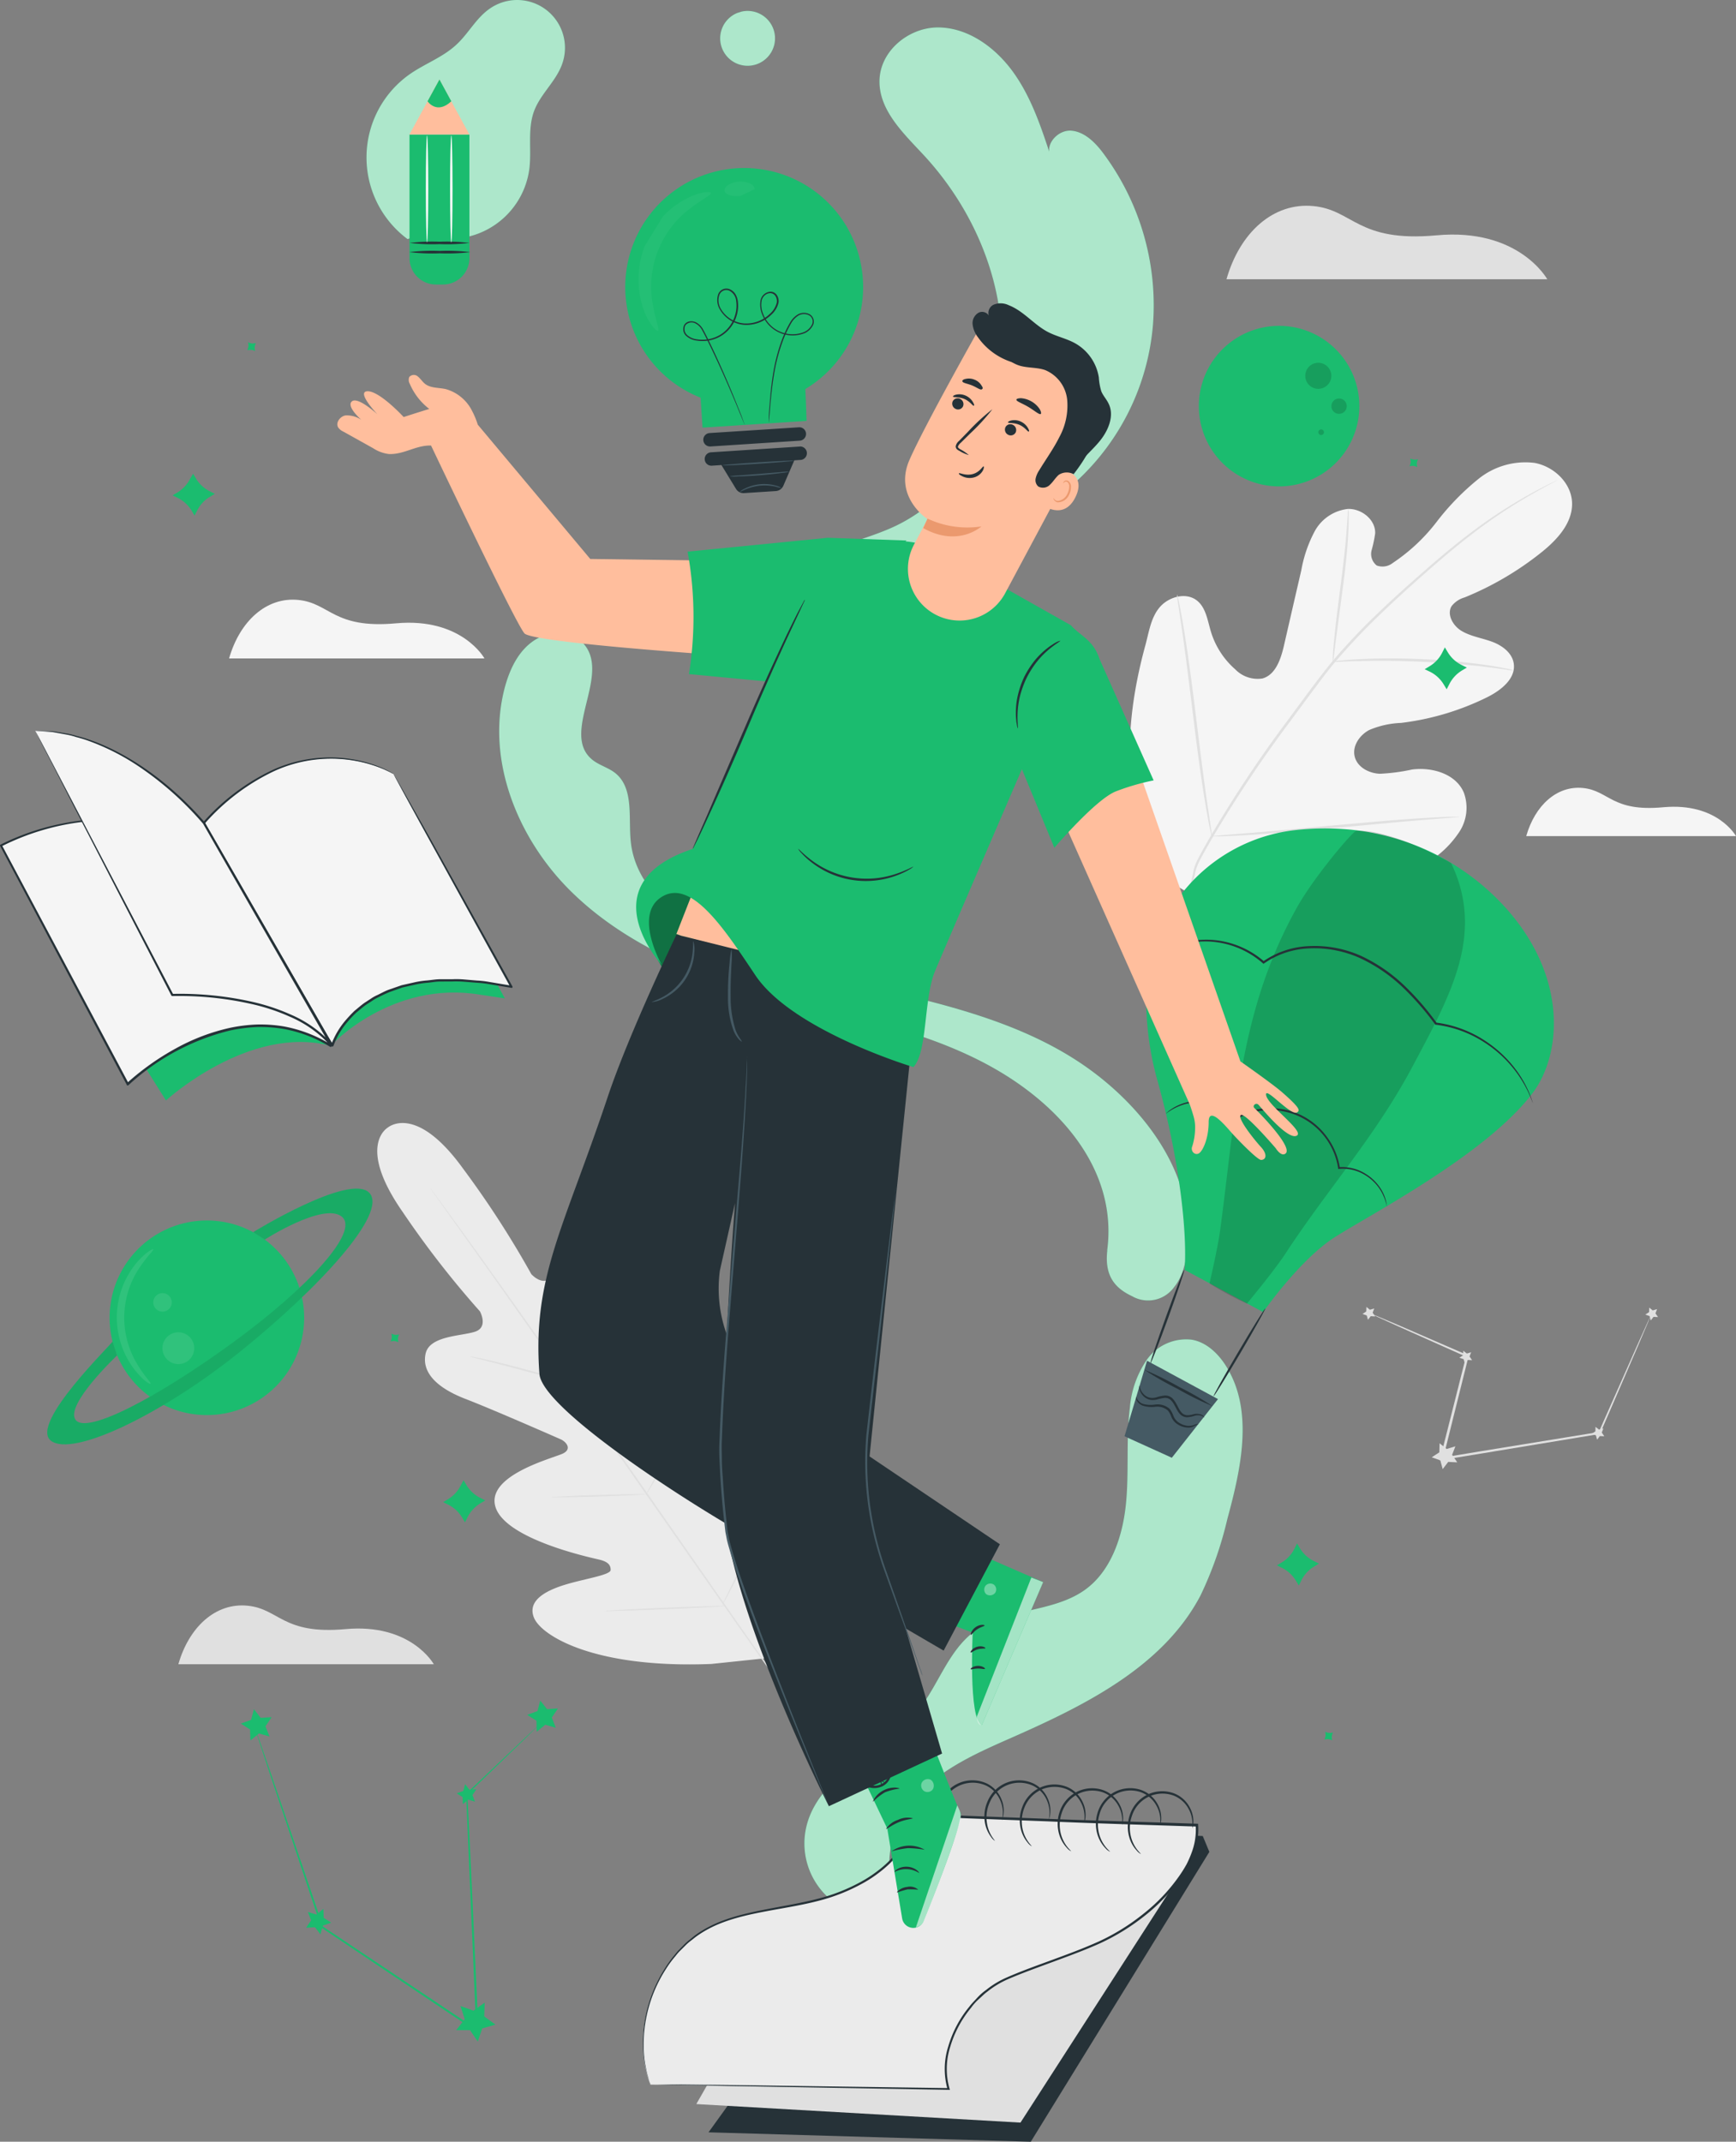 <svg xmlns="http://www.w3.org/2000/svg" width="265.034" height="326.906" viewBox="0 0 265.034 326.906"><rect x="0" y="0" width="265.034" height="326.906" fill="#808080" stroke="none"/><defs><style>.a{fill:#e0e0e0;}.b{fill:#ebebeb;}.c{fill:#f5f5f5;}.d{fill:#1bbc6f;}.e,.f{opacity:0.8;}.f,.n,.q,.s{fill:#fff;}.g{fill:#ffbe9d;}.h{fill:#263238;}.i{fill:#fafafa;}.j{fill:#455a64;}.k,.l{opacity:0.4;}.m,.n{opacity:0.6;}.o{fill:#eb996e;}.p,.q{opacity:0.2;}.r,.s,.t{opacity:0.3;}</style></defs><g transform="translate(-80.783 -34.854)"><path class="a" d="M332.18,88.235h48.972s-4.327-7.88-16.937-6.7c-12.036,1.095-12.662-3.881-18.769-4.469S334.221,81.092,332.18,88.235Z" transform="translate(-64.151 -10.758)"/><path class="b" d="M159.756,265.67s-4.908,2.652,2.234,12.9a144.128,144.128,0,0,0,11.79,15.165s1.356,2.421-.745,3.113-6.949.6-7.545,3.359c-.618,2.875,1.728,5.214,6.063,6.89s13.7,5.795,14.546,6.167,1.765,1.452.41,2.153-11.865,3.285-10.346,8.193,14.39,7.687,15.79,8.014,1.8.849,1.788,1.594-3.62,1.281-6.584,2.138-6.242,2.376-5.124,5.139,9.206,7.776,27.067,7.068l8.253-.864,3.516-7.56c6.532-16.632,4.469-25.92,2.234-27.886s-4.752.641-6.532,3.158-3.478,5.75-4.186,5.512-1.065-.782-.916-2.234,1.765-14.494-2.376-17.548-10.04,6.018-11.172,7.068-1.825-.186-1.9-1.095-.857-11.105-1.043-15.768-1.594-7.627-4.506-7.984-4.305,4.26-5.653,6.018-3.188-.32-3.188-.32A146.494,146.494,0,0,0,171.2,271.941c-7.307-10.115-11.545-6.2-11.545-6.2" transform="translate(-19.732 -58.728)"/><path class="a" d="M220.8,351.96c-5.355-7.448-14.643-20.855-22.68-32.318s-15.314-21.831-20.632-29.309c-2.659-3.724-4.8-6.748-6.3-8.841l-1.713-2.413-.439-.626c-.1-.141-.142-.223-.142-.223s.06.067.164.209l.462.611,1.75,2.383c1.49,2.063,3.724,5.072,6.368,8.8,5.355,7.448,12.662,17.8,20.691,29.264s17.3,24.884,22.62,32.355" transform="translate(-22.483 -62.105)"/><path class="a" d="M177.119,312.83a3.146,3.146,0,0,1,.6.082c.38.067.924.179,1.6.328,1.348.29,3.2.745,5.214,1.281l5.214,1.393,1.579.417a2.447,2.447,0,0,1,.574.171,2.725,2.725,0,0,1-.6-.074c-.38-.067-.924-.179-1.6-.335-1.341-.305-3.188-.745-5.214-1.318l-5.214-1.356-1.579-.41a2.249,2.249,0,0,1-.574-.179Z" transform="translate(-24.583 -70.934)"/><path class="a" d="M197.618,311.118c-.074,0,.693-3.873,1.706-8.61s1.9-8.573,1.966-8.558-.693,3.866-1.713,8.61S197.685,311.118,197.618,311.118Z" transform="translate(-29.813 -66.116)"/><path class="a" d="M213.119,336.538a2.506,2.506,0,0,1,.261-.551l.79-1.49c.663-1.236,1.579-2.979,2.51-4.886s1.735-3.724,2.294-4.983l.67-1.527a2.111,2.111,0,0,1,.276-.551,3.326,3.326,0,0,1-.179.588c-.134.372-.335.9-.6,1.557-.521,1.311-1.289,3.1-2.234,5.035s-1.884,3.635-2.585,4.856c-.358.6-.655,1.095-.864,1.423A3.275,3.275,0,0,1,213.119,336.538Z" transform="translate(-33.769 -73.414)"/><path class="a" d="M193.76,341.522a1.862,1.862,0,0,1,.559-.067l1.542-.089c1.3-.067,3.091-.134,5.072-.2s3.776-.1,5.08-.119h1.542a3.271,3.271,0,0,1,.566,0,2.139,2.139,0,0,1-.566.074l-1.534.089c-1.3.06-3.1.134-5.08.194s-3.776.1-5.08.119h-1.534a2.483,2.483,0,0,1-.566,0Z" transform="translate(-28.829 -78.131)"/><path class="a" d="M204.709,364.729a3.431,3.431,0,0,1,.745-.082l1.974-.119c1.661-.089,3.962-.2,6.5-.305s4.841-.179,6.5-.223l1.974-.045a4.612,4.612,0,0,1,.745,0,4.547,4.547,0,0,1-.745.082l-1.974.119c-1.661.089-3.962.2-6.5.305s-4.841.179-6.5.223l-1.974.045a4.605,4.605,0,0,1-.745,0Z" transform="translate(-31.623 -83.976)"/><path class="a" d="M228.811,357.65a4.54,4.54,0,0,1,.313-.708l.938-1.9c.79-1.6,1.862-3.813,2.979-6.294s2.085-4.745,2.771-6.4l.812-1.951a5.031,5.031,0,0,1,.32-.7,3.939,3.939,0,0,1-.231.745c-.164.477-.41,1.154-.745,1.981-.641,1.668-1.579,3.955-2.7,6.435s-2.234,4.692-3.061,6.271c-.417.789-.745,1.43-1.013,1.862a5.22,5.22,0,0,1-.38.655Z" transform="translate(-37.774 -77.791)"/><path class="c" d="M319.393,194.1c-8.863-9.943-8.014-24.3-4.655-36.578.559-2.056.849-4.29,2.234-5.869s4.007-2.279,5.653-.968c1.363,1.087,1.609,3.031,2.115,4.715a12.433,12.433,0,0,0,3.724,5.78,4.746,4.746,0,0,0,4.156,1.393c2.018-.566,2.808-2.979,3.285-5.042q1.318-5.757,2.652-11.515a19.98,19.98,0,0,1,2.063-5.959,6.6,6.6,0,0,1,5.035-3.359c2.056-.082,4.238,1.616,4.171,3.724a19.519,19.519,0,0,1-.544,2.577,2.236,2.236,0,0,0,.782,2.331,2.537,2.537,0,0,0,2.48-.41,27.928,27.928,0,0,0,6.666-6.249,38.639,38.639,0,0,1,6.391-6.562,11.4,11.4,0,0,1,8.536-2.443c2.987.536,5.69,3.1,5.75,6.16s-2.324,5.623-4.722,7.53a47.2,47.2,0,0,1-11.679,6.845,3.855,3.855,0,0,0-2,1.341c-.745,1.266.2,2.935,1.445,3.724,1.415.871,3.113,1.11,4.677,1.676s3.128,1.691,3.374,3.344c.343,2.3-1.937,4.089-4.007,5.124a40.541,40.541,0,0,1-13.213,3.948,13.76,13.76,0,0,0-4.826,1.073c-1.475.767-2.644,2.45-2.234,4.074s2.175,2.54,3.828,2.614a29.243,29.243,0,0,0,4.923-.648c3.076-.4,6.7.655,7.91,3.53a6.706,6.706,0,0,1-.67,5.959,15.374,15.374,0,0,1-4.32,4.342,40.67,40.67,0,0,1-19.693,7.865c-7.091.745-13.317-.1-19.268-4.029" transform="translate(-59.096 -24.16)"/><path class="a" d="M324.221,196.242c1.609-4.8-.074-2.391,3.24-8.193a189.22,189.22,0,0,1,12.014-18.114q1.713-2.324,3.389-4.581c1.117-1.49,2.234-2.979,3.4-4.387a95.711,95.711,0,0,1,7.2-7.6c2.406-2.309,4.774-4.409,7.009-6.361s4.35-3.724,6.346-5.251a75.574,75.574,0,0,1,9.958-6.532c1.229-.678,2.234-1.169,2.868-1.49l.745-.365.261-.112a1.5,1.5,0,0,1-.246.149l-.745.4c-.655.35-1.616.864-2.83,1.557A78.752,78.752,0,0,0,366.981,142c-1.981,1.542-4.082,3.322-6.3,5.273s-4.573,4.067-6.971,6.376a97.784,97.784,0,0,0-7.158,7.582c-1.162,1.385-2.234,2.868-3.374,4.372l-3.389,4.581a194.825,194.825,0,0,0-12.007,18.032c-3.322,5.787-1.654,3.344-3.292,8.111" transform="translate(-62.12 -25.111)"/><path class="a" d="M353.991,162.485a4.789,4.789,0,0,1,0-.924c0-.6.1-1.49.194-2.51.194-2.123.566-5.035.983-8.245s.745-6.122.9-8.238c.082-1.058.142-1.907.179-2.5a4.075,4.075,0,0,1,.1-.916,4.511,4.511,0,0,1,.052.924c0,.588,0,1.49-.052,2.51-.089,2.13-.372,5.057-.8,8.275s-.8,6.033-1.087,8.193c-.127.991-.231,1.825-.313,2.5a4.268,4.268,0,0,1-.156.938Z" transform="translate(-69.712 -26.614)"/><path class="a" d="M381.535,171.622a5.272,5.272,0,0,1-1.08-.119c-.693-.1-1.7-.253-2.942-.4-2.48-.313-5.959-.618-9.742-.8s-7.277-.179-9.787-.112c-1.251,0-2.234.074-2.979.1a6.555,6.555,0,0,1-1.095,0,5.9,5.9,0,0,1,1.087-.164c.7-.074,1.713-.164,2.979-.223,2.51-.142,5.959-.179,9.817,0a97.461,97.461,0,0,1,9.765.916c1.236.186,2.234.38,2.927.521a5.676,5.676,0,0,1,1.05.276Z" transform="translate(-69.696 -34.432)"/><path class="a" d="M327.346,193.611a1.139,1.139,0,0,1-.1-.365c-.06-.29-.134-.641-.231-1.065-.186-.924-.432-2.234-.708-3.933-.559-3.329-1.184-7.955-1.81-13.072s-1.207-9.742-1.691-13.079c-.238-1.624-.439-2.979-.588-3.948-.06-.432-.112-.79-.156-1.08a2.02,2.02,0,0,1,0-.38,1.427,1.427,0,0,1,.112.365l.223,1.065q.29,1.385.708,3.933c.559,3.329,1.184,7.955,1.81,13.072s1.207,9.742,1.691,13.079c.246,1.624.439,2.979.588,3.955.067.425.112.782.156,1.073A1.542,1.542,0,0,1,327.346,193.611Z" transform="translate(-61.566 -31.09)"/><path class="a" d="M366.963,202.226a1.242,1.242,0,0,1-.38.06l-1.1.1-4.052.328c-3.419.276-8.141.745-13.355,1.207s-9.951.886-13.407,1.095c-1.713.1-3.1.171-4.059.2h-1.1a1.3,1.3,0,0,1-.387,0,1.525,1.525,0,0,1,.38-.06l1.1-.1,4.052-.328c3.419-.276,8.141-.745,13.355-1.207s9.943-.886,13.407-1.087c1.721-.1,3.106-.179,4.067-.209h1.1a1.544,1.544,0,0,1,.38,0Z" transform="translate(-63.37 -42.707)"/><path class="a" d="M404.668,304a1.616,1.616,0,0,1-.119.35l-.41.991c-.38.894-.916,2.153-1.586,3.724l-5.743,13.28-.037.074h-.082L378.651,325.4l-6.048.991-.276.045.067-.268c1.49-5.8,2.823-11.172,3.977-15.678l.082.171-10.6-4.737-2.927-1.333-.745-.358a1.32,1.32,0,0,1-.253-.142l.268.1.782.32,2.979,1.259,10.651,4.618.119.052v.119c-1.132,4.543-2.465,9.891-3.91,15.7l-.209-.223,6.048-1,18.047-2.935-.127.1,5.862-13.221c.708-1.579,1.274-2.83,1.676-3.724l.447-.976a2.409,2.409,0,0,1,.1-.276Z" transform="translate(-71.743 -68.681)"/><path class="a" d="M377.862,331.089l-.5,1.3.79,1.147-1.385-.067-.842,1.1-.365-1.341-1.311-.462,1.162-.76.037-1.385,1.08.871Z" transform="translate(-74.887 -75.474)"/><path class="a" d="M361.856,302.918l-.246.648.387.566-.685-.037-.417.551-.186-.663-.648-.231.573-.38.022-.693.536.432Z" transform="translate(-71.266 -68.344)"/><path class="a" d="M408.824,327.481l-.246.648.387.566-.685-.03-.417.551-.186-.67-.648-.223.574-.38.015-.693.544.432Z" transform="translate(-83.251 -74.614)"/><path class="a" d="M381.715,311.888l-.246.641.395.574-.693-.037-.417.551-.179-.67-.655-.223.581-.38.015-.693.536.432Z" transform="translate(-76.334 -70.633)"/><path class="a" d="M419.824,303.051l-.246.648.395.566-.693-.03-.417.551-.179-.67-.655-.231.581-.372.015-.693.536.432Z" transform="translate(-86.058 -68.38)"/><path class="a" d="M117.34,372.833h39s-3.449-6.279-13.489-5.363c-9.586.871-10.07-3.091-14.949-3.575S118.971,367.143,117.34,372.833Z" transform="translate(-9.329 -83.954)"/><path class="c" d="M127.74,166.716h38.991s-3.449-6.271-13.489-5.363c-9.578.879-10.07-3.084-14.941-3.568S129.364,161.033,127.74,166.716Z" transform="translate(-11.982 -31.359)"/><path class="c" d="M393.619,203.672h32.027s-2.83-5.154-11.075-4.409c-7.88.745-8.282-2.532-12.282-2.935S394.952,199,393.619,203.672Z" transform="translate(-79.829 -41.196)"/><path class="d" d="M275.928,258.827c1.594-12-6.845-21.905-17.392-27.856s-22.784-7.962-34.433-11.254c-10.986-3.121-21.913-7.679-30.046-15.693s-13.019-20.058-10.1-31.1c.745-2.771,2.048-5.556,4.432-7.158s6.011-1.557,7.791.693c3.784,4.8-3.59,13.407,1.028,17.384,1.058.924,2.517,1.259,3.612,2.13,2.912,2.331,1.974,6.852,2.383,10.562.812,7.336,7.694,12.431,14.45,15.4,9.05,3.977,18.851,5.847,28.445,8.193s19.283,5.333,27.275,11.172,14.941,14.9,14.9,24.8c0,2.763-.365,6.16-2.1,8.3a4.9,4.9,0,0,1-6.443,1.423c-2.5-1.177-4.245-2.979-3.784-6.986" transform="translate(-26.111 -33.123)"/><g class="e" transform="translate(156.995 131.535)"><path class="f" d="M275.928,258.827c1.594-12-6.845-21.905-17.392-27.856s-22.784-7.962-34.433-11.254c-10.986-3.121-21.913-7.679-30.046-15.693s-13.019-20.058-10.1-31.1c.745-2.771,2.048-5.556,4.432-7.158s6.011-1.557,7.791.693c3.784,4.8-3.59,13.407,1.028,17.384,1.058.924,2.517,1.259,3.612,2.13,2.912,2.331,1.974,6.852,2.383,10.562.812,7.336,7.694,12.431,14.45,15.4,9.05,3.977,18.851,5.847,28.445,8.193s19.283,5.333,27.275,11.172,14.941,14.9,14.9,24.8c0,2.763-.365,6.16-2.1,8.3a4.9,4.9,0,0,1-6.443,1.423c-2.5-1.177-4.245-2.979-3.784-6.986" transform="translate(-183.106 -164.658)"/></g><path class="d" d="M239.219,131.735c-.38-4.469,2.935-8.32,6.7-10.39s8.089-2.92,11.969-4.759c9.645-4.573,15.775-15.336,16.23-26.367s-4.335-22.069-11.813-30.173c-3.046-3.292-6.785-6.748-6.83-11.239-.045-4.692,4.469-8.387,9.042-8.327s8.729,3.106,11.448,6.927,4.216,8.357,5.683,12.826c-1.043-1.877,1.095-4.193,3.165-3.992s3.724,1.922,4.968,3.635a38.8,38.8,0,0,1,7.448,25.957,36.57,36.57,0,0,1-11.545,23.79c-7.351,6.7-17.071,9.839-26.5,12.818l-19.671,6.2" transform="translate(-40.422 -1.435)"/><g class="e" transform="translate(198.767 39.044)"><path class="f" d="M239.219,131.735c-.38-4.469,2.935-8.32,6.7-10.39s8.089-2.92,11.969-4.759c9.645-4.573,15.775-15.336,16.23-26.367s-4.335-22.069-11.813-30.173c-3.046-3.292-6.785-6.748-6.83-11.239-.045-4.692,4.469-8.387,9.042-8.327s8.729,3.106,11.448,6.927,4.216,8.357,5.683,12.826c-1.043-1.877,1.095-4.193,3.165-3.992s3.724,1.922,4.968,3.635a38.8,38.8,0,0,1,7.448,25.957,36.57,36.57,0,0,1-11.545,23.79c-7.351,6.7-17.071,9.839-26.5,12.818l-19.671,6.2" transform="translate(-239.189 -40.479)"/></g><path class="d" d="M230.992,37.412a4.185,4.185,0,1,0,.685-.216" transform="translate(-37.669 -0.572)"/><g class="e" transform="translate(190.733 36.523)"><path class="f" d="M230.992,37.412a4.185,4.185,0,1,0,.685-.216" transform="translate(-228.402 -37.095)"/></g><path class="d" d="M259.657,393.862c-2.413-5-.305-11.232,3.538-15.239s9.087-6.294,14.152-8.528c11.217-4.946,23.089-10.83,28.787-21.674a56.514,56.514,0,0,0,4.1-11.671c2.093-7.716,4.059-16.483-.149-23.283-1.214-1.959-3.031-3.724-5.3-4.1a7.352,7.352,0,0,0-6.823,3.039,15.062,15.062,0,0,0-2.6,7.322c-.626,4.938-.1,9.966-.626,14.9s-2.316,10.2-6.368,13.012c-4.968,3.463-12.051,2.689-16.87,6.346-3.9,2.979-5.378,8.074-8.416,11.917-2.562,3.21-6.145,5.4-9.422,7.873s-6.45,5.482-7.567,9.437a11.172,11.172,0,0,0,15.559,13.131" transform="translate(-42.076 -70.029)"/><g class="e" transform="translate(203.594 239.254)"><path class="f" d="M259.657,393.862c-2.413-5-.305-11.232,3.538-15.239s9.087-6.294,14.152-8.528c11.217-4.946,23.089-10.83,28.787-21.674a56.514,56.514,0,0,0,4.1-11.671c2.093-7.716,4.059-16.483-.149-23.283-1.214-1.959-3.031-3.724-5.3-4.1a7.352,7.352,0,0,0-6.823,3.039,15.062,15.062,0,0,0-2.6,7.322c-.626,4.938-.1,9.966-.626,14.9s-2.316,10.2-6.368,13.012c-4.968,3.463-12.051,2.689-16.87,6.346-3.9,2.979-5.378,8.074-8.416,11.917-2.562,3.21-6.145,5.4-9.422,7.873s-6.45,5.482-7.567,9.437a11.172,11.172,0,0,0,15.559,13.131" transform="translate(-245.67 -309.283)"/></g><path class="d" d="M162.18,71.355a15.529,15.529,0,0,1,.447-25.257c2.294-1.572,5.005-2.54,7.046-4.469,1.81-1.683,2.979-4.015,5.013-5.43a7.3,7.3,0,0,1,11.083,8.446c-.931,2.614-3.277,4.529-4.26,7.12-1.058,2.8-.372,5.959-.745,8.893a12.282,12.282,0,0,1-16.446,9.891" transform="translate(-19.17)"/><g class="e" transform="translate(136.738 34.854)"><path class="f" d="M162.18,71.355a15.529,15.529,0,0,1,.447-25.257c2.294-1.572,5.005-2.54,7.046-4.469,1.81-1.683,2.979-4.015,5.013-5.43a7.3,7.3,0,0,1,11.083,8.446c-.931,2.614-3.277,4.529-4.26,7.12-1.058,2.8-.372,5.959-.745,8.893a12.282,12.282,0,0,1-16.446,9.891" transform="translate(-155.908 -34.854)"/></g><path class="d" d="M164.709,62.42h9.154V81.286a4.03,4.03,0,0,1-4.029,4.029h-1.087a4.03,4.03,0,0,1-4.029-4.029V62.42Z" transform="translate(-21.416 -7.034)"/><path class="g" d="M164.709,59.544l4.573-8.394,4.581,8.394Z" transform="translate(-21.416 -4.158)"/><path class="d" d="M168.42,54.472s1.393,2.093,3.627,0l-1.81-3.322Z" transform="translate(-22.363 -4.158)"/><path class="h" d="M173.983,86.448a29.058,29.058,0,0,1-4.655.186,28.924,28.924,0,0,1-4.648-.186,28.943,28.943,0,0,1,4.648-.186,29.059,29.059,0,0,1,4.655.186Z" transform="translate(-21.409 -13.112)"/><path class="h" d="M173.877,84.562a27.863,27.863,0,0,1-4.558.186,27.86,27.86,0,0,1-4.558-.186,29.505,29.505,0,0,1,4.558-.179,29.505,29.505,0,0,1,4.558.179Z" transform="translate(-21.429 -12.633)"/><path class="i" d="M168.254,62.6c.1,0,.186,3.65.186,8.156s-.089,8.193-.186,8.193-.186-3.657-.186-8.193S168.15,62.6,168.254,62.6Z" transform="translate(-22.273 -7.08)"/><path class="i" d="M173.225,62.6c.1,0,.186,3.65.186,8.156s-.082,8.193-.186,8.193-.186-3.657-.186-8.193S173.121,62.6,173.225,62.6Z" transform="translate(-23.542 -7.08)"/><path class="h" d="M259.884,408.72l41.583,1.78,1.005,2.421-27.26,44.242-49.2-1.438Z" transform="translate(-37.059 -95.403)"/><path class="a" d="M223.51,453.263,273,456.093l25.86-40.123L280.7,417.445l-45.948,16.177Z" transform="translate(-36.421 -97.253)"/><path class="b" d="M213.764,447.972l45.434.745c-1.884-5.817,2.562-14,8.677-16.758,4.052-1.825,11.671-4.193,15.6-6.212,7.448-3.836,14.226-11.09,13.638-17.324l-18.68-.618L254.6,406.88c-2,5.914-6.256,9.779-12.736,12.111-5.795,2.086-12.394,2.078-18.054,4.469-9.1,3.813-13.474,16.17-10.085,24.534" transform="translate(-33.633 -94.934)"/><path class="h" d="M213.764,447.9s-.045-.1-.112-.3l-.313-.871a10.473,10.473,0,0,1-.387-1.49,15.072,15.072,0,0,1-.313-2.071,21.257,21.257,0,0,1,.358-5.78,21.6,21.6,0,0,1,2.92-7.21,17.632,17.632,0,0,1,1.3-1.832c.246-.29.484-.611.745-.894l.842-.857a7.9,7.9,0,0,1,.909-.812c.32-.261.633-.536.976-.782a16.746,16.746,0,0,1,2.234-1.326c3.151-1.586,6.912-2.234,10.83-2.979,1.966-.358,3.992-.745,6.018-1.289a28.111,28.111,0,0,0,6-2.413,19.846,19.846,0,0,0,2.793-1.832,16.767,16.767,0,0,0,2.48-2.346,17.874,17.874,0,0,0,3.456-6.093l.045-.127h.127l19.849.745c6.89.268,14.018.454,21.317.7l1.326.045h.164v.164a10.147,10.147,0,0,1-.6,4.2,16.054,16.054,0,0,1-.834,1.937,18.751,18.751,0,0,1-1.087,1.788,27.658,27.658,0,0,1-5.631,5.959,33.43,33.43,0,0,1-6.8,4.193c-2.4,1.08-4.826,1.959-7.2,2.838s-4.73,1.713-6.957,2.681a13.914,13.914,0,0,0-3.061,1.862c-.484.343-.886.782-1.326,1.162a8.174,8.174,0,0,0-1.169,1.311,16.882,16.882,0,0,0-3.18,5.959,11.1,11.1,0,0,0-.112,6.361l.067.2h-.209l-33.063-.581L217,447.938l-2.4-.067H217l9.169.1,33.055.462-.142.194a11.318,11.318,0,0,1,.1-6.54A17.023,17.023,0,0,1,262.408,436c.35-.477.789-.886,1.184-1.333a8.351,8.351,0,0,1,1.356-1.2,13.761,13.761,0,0,1,3.128-1.9c2.234-.983,4.6-1.825,6.979-2.7s4.8-1.765,7.173-2.838a32.682,32.682,0,0,0,6.7-4.156A27.231,27.231,0,0,0,294.488,416a20.189,20.189,0,0,0,1.08-1.728,15.713,15.713,0,0,0,.812-1.884,9.836,9.836,0,0,0,.581-4.044l.179.164-1.333-.037c-7.3-.246-14.427-.439-21.309-.745l-19.857-.745.171-.119a18.386,18.386,0,0,1-3.53,6.2,16.972,16.972,0,0,1-2.532,2.383A19.345,19.345,0,0,1,245.9,417.3a27.97,27.97,0,0,1-6.063,2.428c-2.048.559-4.082.931-6.048,1.281-3.918.7-7.664,1.356-10.77,2.9a16.221,16.221,0,0,0-2.182,1.3c-.343.238-.648.514-.968.745a7.7,7.7,0,0,0-.9.8l-.864.857c-.268.283-.5.6-.745.886a16.469,16.469,0,0,0-1.3,1.8,21.3,21.3,0,0,0-2.927,7.135,20.913,20.913,0,0,0-.41,5.735,14.27,14.27,0,0,0,.283,2.063,10.549,10.549,0,0,0,.358,1.49c.127.387.216.678.283.886A1.181,1.181,0,0,0,213.764,447.9Z" transform="translate(-33.632 -94.862)"/><path class="h" d="M282.824,405.786a7.789,7.789,0,0,0,.1-.812,4.573,4.573,0,0,0-.358-2.145,4.4,4.4,0,0,0-2.145-2.309,4.916,4.916,0,0,0-6.6,2.532,5.5,5.5,0,0,0-.439,3.165,5.423,5.423,0,0,0,.745,2.041c.283.447.492.655.469.678a2.138,2.138,0,0,1-.581-.6,4.989,4.989,0,0,1-.916-2.078,5.594,5.594,0,0,1,.38-3.352,5.214,5.214,0,0,1,7.061-2.7,4.59,4.59,0,0,1,2.234,2.517,4.356,4.356,0,0,1,.253,2.234,3.172,3.172,0,0,1-.149.6C282.869,405.727,282.839,405.786,282.824,405.786Z" transform="translate(-49.05 -93.103)"/><path class="h" d="M292.393,405.788c-.037,0,.06-.29.1-.812a4.682,4.682,0,0,0-.358-2.145,4.427,4.427,0,0,0-2.153-2.309,4.922,4.922,0,0,0-6.6,2.532,5.494,5.494,0,0,0-.432,3.165,5.3,5.3,0,0,0,.745,2.041c.283.447.492.655.469.678a1.986,1.986,0,0,1-.588-.6,5.07,5.07,0,0,1-.916-2.078,5.659,5.659,0,0,1,.387-3.352,5.214,5.214,0,0,1,7.053-2.7,4.59,4.59,0,0,1,2.234,2.517,4.474,4.474,0,0,1,.261,2.234,2.679,2.679,0,0,1-.156.6.544.544,0,0,1-.052.216Z" transform="translate(-51.491 -93.104)"/><path class="h" d="M299.635,406.374a7.588,7.588,0,0,0,.06-.819,4.648,4.648,0,0,0-.477-2.123,4.408,4.408,0,0,0-2.279-2.175,4.96,4.96,0,0,0-3.828.074,5.018,5.018,0,0,0-2.614,2.815,5.537,5.537,0,0,0-.261,3.188,5.335,5.335,0,0,0,.894,2c.305.425.529.626.507.648a2,2,0,0,1-.618-.559,5.036,5.036,0,0,1-1.035-2.026,5.651,5.651,0,0,1,.194-3.367,5.214,5.214,0,0,1,6.9-3.091,4.59,4.59,0,0,1,2.376,2.383,4.363,4.363,0,0,1,.387,2.234,2.661,2.661,0,0,1-.119.611A.431.431,0,0,1,299.635,406.374Z" transform="translate(-53.34 -93.317)"/><path class="h" d="M307.433,406.9v-.819a4.559,4.559,0,0,0-.588-2.093,4.392,4.392,0,0,0-2.391-2.056,4.914,4.914,0,0,0-6.279,3.233,5.484,5.484,0,0,0-.089,3.2,5.41,5.41,0,0,0,1,1.951c.328.4.559.588.536.618a2.089,2.089,0,0,1-.648-.529,5.078,5.078,0,0,1-1.14-1.966,5.655,5.655,0,0,1,0-3.374,5.276,5.276,0,0,1,2.614-3.173,5.209,5.209,0,0,1,4.111-.276,4.614,4.614,0,0,1,2.5,2.234,4.387,4.387,0,0,1,.5,2.234,3.074,3.074,0,0,1-.082.611C307.47,406.829,307.447,406.9,307.433,406.9Z" transform="translate(-55.321 -93.512)"/><path class="h" d="M315.243,406.76v-.819a4.562,4.562,0,0,0-.648-2.078,4.416,4.416,0,0,0-2.443-1.989,4.908,4.908,0,0,0-6.189,3.411,5.443,5.443,0,0,0,1.05,5.117c.343.395.581.573.559.6a1.906,1.906,0,0,1-.663-.5,5.156,5.156,0,0,1-1.192-1.937,5.638,5.638,0,0,1-.082-3.374,5.3,5.3,0,0,1,2.525-3.247,5.211,5.211,0,0,1,4.1-.387,4.629,4.629,0,0,1,2.57,2.175,4.413,4.413,0,0,1,.559,2.234,2.879,2.879,0,0,1-.067.618C315.28,406.686,315.258,406.76,315.243,406.76Z" transform="translate(-57.322 -93.51)"/><path class="h" d="M321.814,407.569v-.819a4.559,4.559,0,0,0-.566-2.1,4.416,4.416,0,0,0-2.361-2.078,4.907,4.907,0,0,0-6.316,3.158,5.472,5.472,0,0,0,.842,5.154c.328.41.551.6.536.626a2.023,2.023,0,0,1-.641-.536,4.962,4.962,0,0,1-1.117-1.981,5.62,5.62,0,0,1,.052-3.374,5.27,5.27,0,0,1,2.652-3.143,5.214,5.214,0,0,1,4.111-.223,4.567,4.567,0,0,1,2.473,2.279,4.379,4.379,0,0,1,.477,2.234,3.024,3.024,0,0,1-.089.611C321.851,407.5,321.829,407.576,321.814,407.569Z" transform="translate(-58.991 -93.671)"/><path class="d" d="M344.233,204.644a40.629,40.629,0,0,0-6.16.283,25.614,25.614,0,0,0-22.345,25.54,45.676,45.676,0,0,0,1.586,12.178c3.583,12.707,4.685,23.9,4.275,29.361l11.992,6.443s5.549-7.977,10.912-11.418,23.209-12.662,30.277-22.084c4.551-6.093,5.43-18.621-5.43-29.54A36.815,36.815,0,0,0,344.233,204.644Z" transform="translate(-59.953 -43.322)"/><path class="j" d="M314.72,313.71l10.83,5.854-7.046,8.953-7.225-3.277Z" transform="translate(-58.818 -71.158)"/><path class="h" d="M316.608,309.323c-.1-.037.976-3.255,2.4-7.18s2.652-7.091,2.748-7.053-.976,3.247-2.4,7.18S316.7,309.353,316.608,309.323Z" transform="translate(-60.176 -66.407)"/><path class="h" d="M329.529,316.407c-.089-.052,1.609-3.091,3.784-6.785S337.327,303,337.424,303s-1.609,3.091-3.791,6.785S329.611,316.444,329.529,316.407Z" transform="translate(-63.474 -68.425)"/><g class="k" transform="translate(265.436 161.651)"><path class="l" d="M351.119,205.106c-.484,0-6.443,7-9.079,11.723-8.871,15.887-9.273,31.342-11.731,49.367-.35,2.577-1.631,8.126-1.609,8a47.722,47.722,0,0,0,5.72,3.076s4.164-5.02,5.817-7.545c6.614-10.107,13.8-17.995,19.47-28.668s11.12-20.11,5.877-31.029C365.583,210.029,356.482,204.8,351.119,205.106Z" transform="translate(-328.7 -205.093)"/></g><path class="h" d="M374.641,252.36a1.922,1.922,0,0,1-.156-.343c-.1-.223-.216-.574-.417-1.006a18.061,18.061,0,0,0-2.093-3.523,18.329,18.329,0,0,0-4.6-4.29,17.6,17.6,0,0,0-7.545-2.793h-.089l-.045-.06a42.62,42.62,0,0,0-4.834-5.556,24.384,24.384,0,0,0-6.607-4.543,16.981,16.981,0,0,0-7.813-1.49,12.9,12.9,0,0,0-6.83,2.279l-.112.074-.1-.089a13.409,13.409,0,0,0-7.3-3.24,13.167,13.167,0,0,0-6.2.79,13.918,13.918,0,0,0-3.56,2c-.372.3-.655.536-.834.7a1.854,1.854,0,0,1-.29.238,3.167,3.167,0,0,1,.253-.276c.171-.179.439-.432.8-.745a13.076,13.076,0,0,1,3.56-2.108,13.234,13.234,0,0,1,6.309-.879,13.623,13.623,0,0,1,7.485,3.27h-.209a13.194,13.194,0,0,1,7.009-2.361,17.372,17.372,0,0,1,7.977,1.49,24.586,24.586,0,0,1,6.7,4.625,41.615,41.615,0,0,1,4.856,5.623l-.112-.067a17.6,17.6,0,0,1,7.657,2.89,18.411,18.411,0,0,1,4.61,4.4,16.953,16.953,0,0,1,2.026,3.6c.186.439.29.8.372,1.028a2.893,2.893,0,0,1,.119.35Z" transform="translate(-59.823 -49.142)"/><path class="h" d="M353.5,276.607a7.724,7.724,0,0,0-1.035-2.6,7.072,7.072,0,0,0-2.3-2.234,6.441,6.441,0,0,0-3.97-.938h-.149v-.149a10.448,10.448,0,0,0-15.232-7.6l-.112.06-.089-.1a7.594,7.594,0,0,0-4.164-2.234,8.4,8.4,0,0,0-3.724.119,8.742,8.742,0,0,0-2.979,1.49.937.937,0,0,1,.156-.164c.112-.1.276-.253.506-.425a7.531,7.531,0,0,1,2.234-1.08,8.4,8.4,0,0,1,3.836-.194,7.771,7.771,0,0,1,4.357,2.3l-.2-.037a10.83,10.83,0,0,1,4.275-1.236,10.967,10.967,0,0,1,4.812.745,10.576,10.576,0,0,1,4.6,3.59,10.7,10.7,0,0,1,2,4.789l-.171-.134a6.7,6.7,0,0,1,4.134,1.035,7.166,7.166,0,0,1,2.324,2.331,6.239,6.239,0,0,1,.789,1.966,4.887,4.887,0,0,1,.082.551.823.823,0,0,1,.03.142Z" transform="translate(-60.977 -57.562)"/><path class="h" d="M324.228,323.686a1.076,1.076,0,0,0-.395-.268,1.957,1.957,0,0,0-1.266.045,3.833,3.833,0,0,1-.961.171,1.491,1.491,0,0,1-1.073-.469c-.574-.6-.79-1.49-1.333-2.063a1.25,1.25,0,0,0-1-.425,6.243,6.243,0,0,0-1.132.231,2.54,2.54,0,0,1-1.132.06,2.165,2.165,0,0,1-1.6-1.661.864.864,0,0,1,0-.507,1.361,1.361,0,0,0,.127.477,2.19,2.19,0,0,0,.745,1.035,1.711,1.711,0,0,0,.782.35,2.245,2.245,0,0,0,.991-.089,5.937,5.937,0,0,1,1.2-.253,1.593,1.593,0,0,1,1.281.529c.633.745.827,1.564,1.311,2.078a1.214,1.214,0,0,0,.834.4,3.466,3.466,0,0,0,.886-.127,1.952,1.952,0,0,1,1.393.089C324.2,323.47,324.243,323.686,324.228,323.686Z" transform="translate(-59.589 -72.457)"/><path class="h" d="M325.738,321.1a45.721,45.721,0,0,1-5.281-2.607,48.33,48.33,0,0,1-5.117-2.935,47.69,47.69,0,0,1,5.288,2.607,48.7,48.7,0,0,1,5.109,2.935Z" transform="translate(-59.854 -71.631)"/><path class="h" d="M323.148,325.266s-.149.074-.41.194c-.134.06-.283.149-.492.238a1.835,1.835,0,0,1-.745.1,3.093,3.093,0,0,1-1.788-.693,2.437,2.437,0,0,1-.678-.931,3.388,3.388,0,0,0-.529-.976,2.512,2.512,0,0,0-1.959-.566,4.508,4.508,0,0,1-1.884-.179,1.755,1.755,0,0,1-.953-.871c-.119-.29-.074-.477-.06-.469a2.58,2.58,0,0,0,.194.4,1.694,1.694,0,0,0,.916.693,4.457,4.457,0,0,0,1.773.082,2.79,2.79,0,0,1,2.234.655,3.747,3.747,0,0,1,.581,1.08,2.227,2.227,0,0,0,.574.827,3.017,3.017,0,0,0,1.586.685,2.233,2.233,0,0,0,1.162-.209C322.977,325.244,323.148,325.244,323.148,325.266Z" transform="translate(-59.418 -73.047)"/><path class="d" d="M215.57,228.01l18.732-2.778-8.938-12.662-4.8.283a8.559,8.559,0,0,0-7.366,5.154h0a8.581,8.581,0,0,0-.544,5.02Z" transform="translate(-33.612 -45.35)"/><path class="l" d="M215.57,228.01l18.732-2.778-8.938-12.662-4.8.283a8.559,8.559,0,0,0-7.366,5.154h0a8.581,8.581,0,0,0-.544,5.02Z" transform="translate(-33.612 -45.35)"/><path class="g" d="M317.96,243.838c.194.536.4,1.169.618,1.929a6.106,6.106,0,0,1,.2,2.011,9.329,9.329,0,0,1-.425,2.473c-.305.745.41,1.43,1.013,1.073s1.49-2.294,1.49-4.782,2.488.492,3.434,1.564,4.029,4.253,4.588,4.223c.819-.045.924-.931-.045-1.981s-3.657-4.394-3.069-4.871,5.325,5.057,5.325,5.057.819,1.348,1.49.827c1.266-.946-4.208-6.45-4.745-6.957-.365-.358.253-.894.633-.492s4.6,5.623,5.9,4.67c.991-.745-4.469-4.566-4.737-6.13s3.843,3.329,4.759,2.6c.35-.276.566-.529-2.234-2.979-1.341-1.207-6.45-4.782-6.45-4.782L310.333,193.28l-11.872,6.8Z" transform="translate(-55.547 -40.427)"/><path class="g" d="M188.542,139.779l-17.176-20.5a11.963,11.963,0,0,0-.842-2.048,6.441,6.441,0,0,0-4.052-3.381c-1.087-.238-2.339-.119-3.2-.834-.38-.32-.633-.745-1.035-1.073a.915.915,0,0,0-1.326.067,1.171,1.171,0,0,0,.074,1.028,9.56,9.56,0,0,0,2.979,3.843c-1.609.492-3.91,1.236-3.91,1.236s-3.627-3.94-5.489-3.933,1.49,3.523,1.49,3.523-2.979-2.756-3.9-1.981,1.445,2.823,1.445,2.823a3.943,3.943,0,0,0-2.421-.678c-.842.142-1.564,1.132-1.11,1.855a1.939,1.939,0,0,0,.745.6l4.573,2.547a5.539,5.539,0,0,0,2.443.894c2.324.074,4.089-1.363,6.405-1.3,0,0,12.952,27.268,14.263,28.676s29.793,3.322,29.793,3.322l16.468-14.189Z" transform="translate(-17.645 -19.609)"/><path class="d" d="M269.456,348.83,287,356.464l-9.385,21.875c-2.041-1.02-1.37-14.152-1.37-14.152l-11.44-4.432Z" transform="translate(-46.958 -80.12)"/><g class="m" transform="translate(231.046 276.561)"><path class="n" d="M282.708,359.72a.977.977,0,0,1,1.289-.186.937.937,0,0,1,.186,1.274,1.019,1.019,0,0,1-1.356.186.969.969,0,0,1-.052-1.348" transform="translate(-282.527 -359.371)"/></g><path class="n" d="M291.13,358.84l-1.8-.7L281,379.375s0,1.162.745,1.341Z" transform="translate(-51.091 -82.496)"/><path class="h" d="M279.78,369.357c.112.037.387-.477.961-.849s1.132-.469,1.132-.581-.685-.223-1.363.246S279.676,369.334,279.78,369.357Z" transform="translate(-50.772 -84.968)"/><path class="h" d="M279.734,373.176c.1.074.477-.313,1.087-.484s1.125-.067,1.169-.171-.536-.439-1.289-.216S279.637,373.131,279.734,373.176Z" transform="translate(-50.764 -86.091)"/><path class="h" d="M281.926,376.687c.067-.089-.41-.469-1.11-.447s-1.147.425-1.08.507.514-.089,1.095-.1S281.867,376.806,281.926,376.687Z" transform="translate(-50.767 -87.115)"/><path class="h" d="M276.4,367.366c.119,0,.179-.559.484-1.14s.693-.976.626-1.073-.648.194-.991.886S276.3,367.381,276.4,367.366Z" transform="translate(-49.891 -84.281)"/><path class="h" d="M273.005,364.6a2.33,2.33,0,0,0,.462-1.095,5.134,5.134,0,0,0,.142-1.3,5.8,5.8,0,0,0-.06-.745,1.452,1.452,0,0,0-.119-.439.5.5,0,0,0-.544-.29.616.616,0,0,0-.447.358,1.608,1.608,0,0,0-.119.439,4.166,4.166,0,0,0,.171,2.078c.246.708.574,1.05.611,1.02s-.171-.425-.343-1.1a4.933,4.933,0,0,1-.127-1.214,4.8,4.8,0,0,1,.074-.745c.037-.253.119-.454.253-.469s.06,0,.112.074a1.5,1.5,0,0,1,.082.328,6.249,6.249,0,0,1,.082.745,6.4,6.4,0,0,1-.052,1.229,8.315,8.315,0,0,0-.179,1.125Z" transform="translate(-48.861 -83.157)"/><path class="h" d="M272.225,365.453a2.345,2.345,0,0,0-.931-.745,3.8,3.8,0,0,0-1.266-.365,3.457,3.457,0,0,0-.745,0,1.007,1.007,0,0,0-.857.462.566.566,0,0,0,.112.588,1.681,1.681,0,0,0,.358.283,2.7,2.7,0,0,0,.745.32,2.753,2.753,0,0,0,1.326,0c.745-.186,1.073-.574,1.043-.6a9.969,9.969,0,0,1-1.095.313,2.723,2.723,0,0,1-1.177-.089,2.526,2.526,0,0,1-.626-.3c-.216-.134-.365-.3-.305-.372a.67.67,0,0,1,.235-.174.656.656,0,0,1,.287-.057,3.888,3.888,0,0,1,.745,0,4.3,4.3,0,0,1,1.184.253C271.823,365.215,272.188,365.5,272.225,365.453Z" transform="translate(-47.873 -84.074)"/><path class="d" d="M252.91,387.863l7.255,15.2,2.272,13.72a1.734,1.734,0,0,0,.253.655,1.723,1.723,0,0,0,3.046-.29c1.333-3.3,6.182-15.477,5.586-16.557-.685-1.251-6.592-16.542-6.592-16.542Z" transform="translate(-43.923 -89.108)"/><path class="n" d="M268.52,423.44l6.316-18.62.3.648a2.6,2.6,0,0,1,.127,1.788c-.462,1.586-1.825,5.959-5.5,15.135a1.714,1.714,0,0,1-1.244,1.05Z" transform="translate(-47.907 -94.408)"/><g class="m" transform="translate(221.416 306.406)"><path class="n" d="M269.733,399.91a1.036,1.036,0,0,0,.3,1.356,1.006,1.006,0,0,0,1.356-.283,1.11,1.11,0,0,0-.328-1.437,1.036,1.036,0,0,0-1.37.454" transform="translate(-269.598 -399.441)"/></g><path class="h" d="M267.876,418.36a3.722,3.722,0,0,0-3.806-.134,1.2,1.2,0,0,1,.447-.447,2.665,2.665,0,0,1,1.49-.38,2.7,2.7,0,0,1,1.452.477C267.787,418.114,267.906,418.33,267.876,418.36Z" transform="translate(-46.771 -97.617)"/><path class="h" d="M267.888,421.949a12.772,12.772,0,0,0-1.654-.045,14.338,14.338,0,0,0-1.586.477c-.082-.06.514-.745,1.534-.849a1.909,1.909,0,0,1,1.706.417Z" transform="translate(-46.917 -98.659)"/><path class="h" d="M268.585,413.706a16.793,16.793,0,0,0-2.547-.246,15.793,15.793,0,0,0-2.517.492,4.7,4.7,0,0,1,5.065-.246Z" transform="translate(-46.631 -96.516)"/><path class="h" d="M266.482,407.437c0,.112-1.006.134-2.13.6s-1.877,1.11-1.951,1.028a3.355,3.355,0,0,1,1.817-1.378A3.32,3.32,0,0,1,266.482,407.437Z" transform="translate(-46.345 -95.051)"/><path class="h" d="M263.784,401.346a8.587,8.587,0,0,0-2.234.566,8.281,8.281,0,0,0-1.8,1.423c-.037,0,.037-.29.305-.648a3.76,3.76,0,0,1,3.031-1.5C263.531,401.2,263.791,401.309,263.784,401.346Z" transform="translate(-45.666 -93.481)"/><path class="h" d="M260.539,399.723a1.728,1.728,0,0,1-.283-.574,4.5,4.5,0,0,1-.216-1.728,1.954,1.954,0,0,1,.38-1.2.693.693,0,0,1,.745-.186,1.165,1.165,0,0,1,.559.588,2.437,2.437,0,0,1-1.028,2.935,2.839,2.839,0,0,1-3.143-.209.976.976,0,0,1-.372-.745.677.677,0,0,1,.5-.618,2.453,2.453,0,0,1,1.251.074,4.812,4.812,0,0,1,1.586.745c.335.231.484.4.469.425a7.462,7.462,0,0,0-2.115-.894,2.182,2.182,0,0,0-1.095-.037.365.365,0,0,0-.276.335.681.681,0,0,0,.092.258.694.694,0,0,0,.184.2,2.522,2.522,0,0,0,2.726.156,2.117,2.117,0,0,0,.938-2.51.781.781,0,0,0-.372-.425.365.365,0,0,0-.425.089,1.721,1.721,0,0,0-.343,1.013,6.6,6.6,0,0,0,.238,2.3Z" transform="translate(-45.013 -92.156)"/><path class="h" d="M261.594,319.443,241.7,306.036l6.584-64.643-18.844-11L212.212,226.4s-7.195,14.971-10.427,24.579c-6.808,20.386-11.582,27.692-10.487,42.455.343,4.677,17.608,16.386,28.512,22.873a35.248,35.248,0,0,0,.581,3.866c3.724,16.848,15.1,39.252,15.1,39.252l17.28-8.037-5.571-19.1,5.81,3.389Zm-42.76-41.71,2.324-10.36c-.492,6.592-.938,13.466-1.259,20.058a20.585,20.585,0,0,1-1.065-9.675Z" transform="translate(-28.161 -48.879)"/><path class="j" d="M244.981,365.781a1.623,1.623,0,0,1-.134-.276l-.365-.812-1.333-3.151c-1.147-2.748-2.793-6.7-4.767-11.656s-4.313-10.822-6.7-17.451c-.588-1.661-1.162-3.367-1.706-5.132-.238-.894-.544-1.773-.7-2.719-.045-.231-.1-.469-.134-.7l-.082-.708-.156-1.415q-.313-2.86-.5-5.824c-.06-.983-.112-1.981-.156-2.979a25.852,25.852,0,0,1,0-3.039c.3-8.119.976-15.82,1.542-22.829s1.11-13.31,1.557-18.621.745-9.586.894-12.558c.1-1.49.149-2.637.179-3.411l.052-.894a1.109,1.109,0,0,1,0-.3,1.809,1.809,0,0,1,0,.3v.894c0,.782-.037,1.937-.1,3.419-.127,2.979-.387,7.269-.782,12.573s-.924,11.612-1.49,18.621-1.214,14.71-1.49,22.806c-.06,1.013,0,2.011,0,3.017s.089,1.989.156,2.979q.179,2.98.484,5.8l.156,1.423.082.7c.037.231.089.454.134.685.149.909.447,1.795.685,2.681.529,1.75,1.1,3.456,1.683,5.117,2.339,6.621,4.655,12.513,6.592,17.466s3.553,8.938,4.663,11.694c.544,1.37.976,2.436,1.274,3.18.134.35.246.626.32.827A1.069,1.069,0,0,0,244.981,365.781Z" transform="translate(-37.618 -55.235)"/><path class="j" d="M232.137,243.511a3.058,3.058,0,0,1-.447-.365,4.689,4.689,0,0,1-.842-1.356,14.471,14.471,0,0,1-.849-5.124,43.384,43.384,0,0,1,.246-5.214,11.866,11.866,0,0,1,.3-2.123,12.578,12.578,0,0,1,0,2.145c-.067,1.318-.171,3.143-.142,5.154a16.647,16.647,0,0,0,.745,5.042,5.766,5.766,0,0,0,.708,1.348A2.873,2.873,0,0,1,232.137,243.511Z" transform="translate(-38.076 -49.626)"/><path class="j" d="M220.715,227.72a4.339,4.339,0,0,1,.149,1.8,8.341,8.341,0,0,1-4.759,6.986,4.392,4.392,0,0,1-1.735.521c0-.06.648-.238,1.616-.745a8.819,8.819,0,0,0,4.618-6.77C220.73,228.413,220.648,227.72,220.715,227.72Z" transform="translate(-34.088 -49.216)"/><path class="j" d="M262.792,278.18v.194a2.97,2.97,0,0,1-.045.573q-.089.8-.223,2.234c-.216,1.944-.514,4.707-.886,8.1-.745,6.875-1.847,16.312-3.024,26.746a48.706,48.706,0,0,0,.976,14.673,50.792,50.792,0,0,0,1.8,6.182c.67,1.907,1.289,3.687,1.862,5.318,1.125,3.233,2.033,5.862,2.674,7.709.3.894.536,1.594.745,2.1l.179.551a.577.577,0,0,1,.045.186.409.409,0,0,0-.082-.179,3.107,3.107,0,0,1-.209-.536c-.194-.5-.447-1.192-.745-2.078l-2.786-7.664c-.581-1.624-1.222-3.4-1.907-5.3a50.3,50.3,0,0,1-1.84-6.219,48.4,48.4,0,0,1-1.02-14.777c1.162-10.465,2.324-19.894,3.136-26.739.425-3.4.745-6.16,1.005-8.1.119-.938.216-1.668.29-2.234a3.194,3.194,0,0,1,.082-.566.655.655,0,0,1-.022-.179Z" transform="translate(-45.255 -62.092)"/><path class="g" d="M219.43,223.578l3.054-7.8,6.964,10.383-9.288-2.316" transform="translate(-35.38 -46.169)"/><path class="d" d="M290.184,182.27l-8.26-18.524c-.991-2.979-2.845-3.441-4.394-5.169l-20.7-11.671c-15.09-6.182-23.305,14.539-23.305,14.539l-13.712,31.282c-16.125,5.34-4.707,17.727-4.707,17.727s-4.387-7.627-.067-10.375c4.514-2.882,9.519,4.707,14.33,11.917,5.683,8.506,24.14,14.032,24.14,14.032,2.16-2.279,1.557-10.241,3.247-14.517.536-1.348,13.317-30.955,13.317-30.955l4.953,12s6.346-7.448,9.429-8.625a35.113,35.113,0,0,1,5.728-1.661Z" transform="translate(-33.276 -28.299)"/><path class="h" d="M261.978,211.53a3.054,3.054,0,0,1-.626.439,12.042,12.042,0,0,1-1.884.886,13.476,13.476,0,0,1-13.079-2.018,11.638,11.638,0,0,1-1.527-1.415,2.447,2.447,0,0,1-.462-.6c.052-.052.745.79,2.145,1.81a14,14,0,0,0,12.833,1.981C261.032,212.059,261.978,211.471,261.978,211.53Z" transform="translate(-41.752 -44.392)"/><path class="d" d="M221.93,165.87l12.774,1.207,20.438-21.6-12.021-.417-21.4,2.115a55.534,55.534,0,0,1,.209,18.695Z" transform="translate(-35.964 -28.122)"/><path class="h" d="M239.9,157.74a1.362,1.362,0,0,1-.156.395l-.514,1.1c-.462,1-1.11,2.376-1.892,4.044-1.586,3.426-3.724,8.193-5.959,13.481s-4.365,10.077-5.959,13.511c-.782,1.721-1.43,3.1-1.892,4.052l-.544,1.087a1.818,1.818,0,0,1-.216.372,2.372,2.372,0,0,1,.149-.4l.477-1.117,1.788-4.1c1.49-3.508,3.568-8.282,5.832-13.556s4.469-10.04,6.085-13.444c.827-1.7,1.49-3.061,2-4,.238-.432.425-.79.574-1.073a1.955,1.955,0,0,1,.223-.358Z" transform="translate(-36.232 -31.358)"/><path class="h" d="M295.794,166.17c.037.067-.745.477-1.84,1.4a13.175,13.175,0,0,0-1.721,1.78,14.552,14.552,0,0,0-1.624,2.57,15.149,15.149,0,0,0-1.013,2.86,12.978,12.978,0,0,0-.328,2.465c-.052,1.415.112,2.294.037,2.3a2.139,2.139,0,0,1-.149-.6,4.331,4.331,0,0,1-.1-.745,7.6,7.6,0,0,1-.052-.983,11.617,11.617,0,0,1,.261-2.532,14.121,14.121,0,0,1,1.005-2.979,14.28,14.28,0,0,1,1.691-2.622,12.032,12.032,0,0,1,1.825-1.765,6.951,6.951,0,0,1,.8-.566,4.538,4.538,0,0,1,.633-.38,1.935,1.935,0,0,1,.581-.2Z" transform="translate(-53.133 -33.509)"/><path class="g" d="M293.569,119.453l-11.984,22.4a7.887,7.887,0,0,1-13.921-7.418l2.063-3.888s-5.214-3.374-2.771-9c2.175-5.02,10.159-19.2,11.85-22.2l10.1,4.521a11.344,11.344,0,0,1,4.663,15.582Z" transform="translate(-47.341 -16.458)"/><path class="o" d="M270.673,141.13a14.289,14.289,0,0,0,8.23,1.192s-3.53,3.255-8.893.253Z" transform="translate(-48.287 -27.119)"/><path class="h" d="M276.043,116.925a.88.88,0,0,0,.41,1.154.837.837,0,0,0,.317.1.837.837,0,0,0,.622-.19.83.83,0,0,0,.208-.258.878.878,0,0,0-.41-1.154.843.843,0,0,0-.938.092.853.853,0,0,0-.209.258Z" transform="translate(-49.806 -20.828)"/><path class="h" d="M276.128,116.009c.052.149.857,0,1.721.358s1.3,1.095,1.438,1.035.045-.261-.134-.581a2.444,2.444,0,0,0-1.095-.961,2.341,2.341,0,0,0-1.43-.156C276.277,115.785,276.1,115.912,276.128,116.009Z" transform="translate(-49.847 -20.619)"/><path class="h" d="M286.852,122.244a.872.872,0,0,0,.41,1.154.842.842,0,0,0,1.147-.358.879.879,0,0,0-.41-1.147.836.836,0,0,0-.647-.069.834.834,0,0,0-.5.419Z" transform="translate(-52.564 -22.184)"/><path class="h" d="M287.39,121.3c.052.149.857,0,1.721.358s1.3,1.1,1.438,1.043.052-.261-.134-.588a2.432,2.432,0,0,0-1.095-.953,2.282,2.282,0,0,0-1.43-.156C287.539,121.084,287.36,121.233,287.39,121.3Z" transform="translate(-52.721 -21.97)"/><path class="h" d="M278.676,125.714a6.512,6.512,0,0,0-1.281-.871c-.209-.127-.4-.261-.372-.425a1.458,1.458,0,0,1,.439-.588l1.4-1.385a31.8,31.8,0,0,0,3.419-3.724,31.02,31.02,0,0,0-3.724,3.434l-1.378,1.408a1.389,1.389,0,0,0-.5.812.628.628,0,0,0,.054.266.64.64,0,0,0,.162.218,1.692,1.692,0,0,0,.35.216A5.684,5.684,0,0,0,278.676,125.714Z" transform="translate(-49.989 -21.401)"/><path class="h" d="M281.108,130.429c-.134-.067-.551.864-1.646,1.169s-2.048-.238-2.115-.112.142.276.559.477a2.524,2.524,0,0,0,1.735.149,2.191,2.191,0,0,0,1.326-1.006C281.175,130.734,281.175,130.459,281.108,130.429Z" transform="translate(-50.156 -24.388)"/><path class="h" d="M289.119,116.683c0,.276.886.544,1.84,1.117s1.654,1.214,1.877,1.065c.1-.074.06-.358-.164-.745a3.78,3.78,0,0,0-2.838-1.661C289.4,116.46,289.126,116.557,289.119,116.683Z" transform="translate(-53.163 -20.824)"/><path class="h" d="M278.047,112.854c.067.268.745.328,1.49.633s1.259.745,1.49.581.1-.313-.082-.611a2.134,2.134,0,0,0-1.035-.849,2.18,2.18,0,0,0-1.341-.127C278.2,112.542,278.01,112.705,278.047,112.854Z" transform="translate(-50.337 -19.796)"/><path class="g" d="M296.929,130.85c.119,0,4.357.581,2.525,4.357s-5.214,1.154-5.214,1.043S296.929,130.85,296.929,130.85Z" transform="translate(-54.47 -24.496)"/><path class="o" d="M296.736,136.008s.045.074.127.186a.744.744,0,0,0,.492.246,1.821,1.821,0,0,0,1.49-1.095,2.453,2.453,0,0,0,.276-1.028.853.853,0,0,0-.253-.745.372.372,0,0,0-.477,0c-.1.082-.112.164-.134.164s-.052-.1.052-.246a.471.471,0,0,1,.268-.164.557.557,0,0,1,.41.082,1.031,1.031,0,0,1,.319.406,1.043,1.043,0,0,1,.083.51,2.505,2.505,0,0,1-.283,1.162,1.909,1.909,0,0,1-1.75,1.169.842.842,0,0,1-.559-.395C296.7,136.1,296.722,136.008,296.736,136.008Z" transform="translate(-55.104 -25.126)"/><path class="h" d="M296.694,124.521a2.233,2.233,0,0,0-2.234.127c-.492.432-.827,1.028-1.318,1.49a1.489,1.489,0,0,1-1.8.283,1.288,1.288,0,0,1-.4-1.229,3.567,3.567,0,0,1,.544-1.244c1.02-1.683,2.19-3.292,3.069-5.057a10.048,10.048,0,0,0,1.2-5.713,5.514,5.514,0,0,0-3.352-4.521c-1.229-.432-2.6-.305-3.858-.663a5.148,5.148,0,0,1-3.307-3.039,8.913,8.913,0,0,0-.492-.849c.045-.089.492-.849.931-1,3.322-1.125,7.813.164,10.562,2.331a12.206,12.206,0,0,1,4.707,9.146c.037,3.5-2.167,7.359-4.216,9.966" transform="translate(-52.046 -17.311)"/><path class="h" d="M295.554,122.663c1.05-1.788,2.748-3.076,4.044-4.685s2.234-3.881,1.266-5.728c-.313-.633-.819-1.162-1.08-1.817a9.006,9.006,0,0,1-.372-2.093,7.271,7.271,0,0,0-3.6-5.214c-1.326-.745-2.853-1.043-4.2-1.75-2.123-1.117-3.679-3.188-5.959-4.074a2.831,2.831,0,0,0-2.316-.074,1.4,1.4,0,0,0-.574,2,1.214,1.214,0,0,0-1.676-.8,1.832,1.832,0,0,0-.946,1.8,3.98,3.98,0,0,0,.812,1.966,10.085,10.085,0,0,0,5.735,3.955l5.147-.4,4.216,3.121,3.113,4.968-5.653,7.344Z" transform="translate(-50.869 -15.862)"/><path class="d" d="M245.221,86.279a18.159,18.159,0,1,0-24.78,18.062c.142,2.145.3,4.573.3,4.573l15.88-1.028s-.067-2.57-.186-4.864a18.144,18.144,0,0,0,8.789-16.743Z" transform="translate(-32.703 -8.787)"/><path class="h" d="M233.9,114.489V113.6c0-.574.082-1.43.171-2.525s.216-2.443.462-3.985a27.524,27.524,0,0,1,1.318-5.154,17.6,17.6,0,0,1,1.318-2.808,3.377,3.377,0,0,1,1.169-1.192,1.87,1.87,0,0,1,1.721-.052,1.229,1.229,0,0,1,.618.678,1.247,1.247,0,0,1,0,.938,2.6,2.6,0,0,1-1.318,1.3,4.989,4.989,0,0,1-6.487-2.882,3.814,3.814,0,0,1-.246-2.086,1.631,1.631,0,0,1,1.572-1.363,1.147,1.147,0,0,1,.961.581,1.633,1.633,0,0,1,.216,1.1,3.559,3.559,0,0,1-1.154,1.884,5.393,5.393,0,0,1-4.149,1.49,4.722,4.722,0,0,1-3.672-2.383,2.747,2.747,0,0,1-.261-2.19,1.326,1.326,0,0,1,1.862-.819,1.85,1.85,0,0,1,.819.745,2.89,2.89,0,0,1,.343,1.028,5.174,5.174,0,0,1-.142,2.086,5.394,5.394,0,0,1-2.361,3.2,5.5,5.5,0,0,1-3.724.745,2.9,2.9,0,0,1-1.683-.745,1.4,1.4,0,0,1-.216-1.735,1.2,1.2,0,0,1,.79-.454,1.77,1.77,0,0,1,.879.112,2.593,2.593,0,0,1,1.184,1.177c.521.953.946,1.884,1.378,2.771,1.683,3.56,2.9,6.5,3.724,8.543.41,1.02.745,1.817.924,2.354.1.268.171.477.231.618a1.57,1.57,0,0,1,.067.216l-.089-.209-.253-.6-.961-2.346c-.849-2.026-2.093-4.961-3.791-8.506-.432-.879-.871-1.825-1.385-2.756a2.454,2.454,0,0,0-1.1-1.095,1.252,1.252,0,0,0-1.452.283,1.228,1.228,0,0,0,.209,1.49,2.7,2.7,0,0,0,1.572.693,5.3,5.3,0,0,0,3.583-.745,5.213,5.213,0,0,0,2.234-3.083,4.918,4.918,0,0,0,.134-2,1.96,1.96,0,0,0-1.035-1.6,1.132,1.132,0,0,0-.946,0,1.154,1.154,0,0,0-.618.745,2.523,2.523,0,0,0,.246,2.011,4.519,4.519,0,0,0,3.5,2.234,5.162,5.162,0,0,0,3.97-1.437,3.362,3.362,0,0,0,1.08-1.743,1.441,1.441,0,0,0-.186-.961.953.953,0,0,0-.782-.477,1.317,1.317,0,0,0-.886.35,1.487,1.487,0,0,0-.462.842,3.569,3.569,0,0,0,.231,1.966,4.79,4.79,0,0,0,6.257,2.778,2.417,2.417,0,0,0,1.221-1.192A1.073,1.073,0,0,0,240,98.051a1.691,1.691,0,0,0-1.557.045,3.228,3.228,0,0,0-1.095,1.117,17.57,17.57,0,0,0-1.311,2.771,27.09,27.09,0,0,0-1.341,5.109c-.261,1.542-.4,2.882-.507,3.977s-.156,1.937-.209,2.525c0,.276-.045.5-.052.655A2.023,2.023,0,0,1,233.9,114.489Z" transform="translate(-35.738 -15.092)"/><path class="h" d="M239.664,124.46l-13.63.886a1.026,1.026,0,1,1-.134-2.048l13.638-.879a1.021,1.021,0,0,1,.985.568,1.011,1.011,0,0,1,.1.386h0a1.027,1.027,0,0,1-.961,1.087Z" transform="translate(-36.785 -22.344)"/><path class="h" d="M239.79,126.36l-13.638.886a1.023,1.023,0,0,0,.134,2.041l1.49-.1,2.234,3.657a1.331,1.331,0,0,0,1.214.626l4.871-.313a1.348,1.348,0,0,0,1.125-.79l1.683-3.9,1.02-.067a1.028,1.028,0,0,0-.134-2.048Z" transform="translate(-36.852 -23.35)"/><g class="p" transform="translate(178.269 64.161)"><path class="q" d="M215.409,77.91a13.2,13.2,0,0,1,3.478-2.644,9.821,9.821,0,0,1,2.711-1c.685-.112,1.08-.074,1.125.067.1.328-1.244.9-2.979,2.234A14.943,14.943,0,0,0,213.9,91.644c.395,2.2,1,3.523.745,3.724-.134.082-.447-.156-.871-.7a9.429,9.429,0,0,1-1.356-2.585,13.317,13.317,0,0,1-.745-4.29,14.165,14.165,0,0,1,.931-5.325" transform="translate(-211.668 -74.202)"/></g><g class="p" transform="translate(191.396 62.567)"><path class="q" d="M231.644,74.295c-1.147.06-2.182-.186-2.339-.79-.067-.3.127-.633.521-.909a3.681,3.681,0,0,1,3.427-.209c.432.231.655.544.625.849" transform="translate(-229.292 -72.062)"/></g><path class="j" d="M238.8,134.668a7.879,7.879,0,0,1-.961-.231,7.954,7.954,0,0,0-2.331-.142,8.051,8.051,0,0,0-2.234.574c-.551.238-.879.432-.894.4a2.77,2.77,0,0,1,.827-.544,6.713,6.713,0,0,1,2.309-.648,6.59,6.59,0,0,1,2.391.209A2.893,2.893,0,0,1,238.8,134.668Z" transform="translate(-38.685 -25.313)"/><path class="j" d="M239.877,129.255c0,.06-2.458.268-5.5.469s-5.5.305-5.512.238,2.458-.268,5.5-.462S239.869,129.195,239.877,129.255Z" transform="translate(-37.786 -24.085)"/><path class="j" d="M239.495,131.508a8.167,8.167,0,0,1-1.333.216c-.827.112-1.974.231-3.247.335s-2.421.156-3.255.179a7.412,7.412,0,0,1-1.348,0,7.57,7.57,0,0,1,1.341-.149l3.247-.246,3.247-.268A8,8,0,0,1,239.495,131.508Z" transform="translate(-38.156 -24.663)"/><path class="d" d="M110.8,251.616l2.979,4.745s12.662-11.627,25.167-8.342C138.925,248,127.664,238.455,110.8,251.616Z" transform="translate(-7.66 -53.538)"/><path class="d" d="M148.561,245.3s9.273-10.07,22.873-7.776l3.724.559-1.177-2.138S150.3,227.843,148.561,245.3Z" transform="translate(-17.296 -50.836)"/><path class="c" d="M111.746,203.295S93.17,200.1,81,206.691L100.365,243.1s15.835-15.261,30.985-5.862Z" transform="translate(-0.055 -42.785)"/><path class="h" d="M111.692,203.256a1.3,1.3,0,0,1,.1.149l.276.462,1.073,1.81,4.022,6.9,14.241,24.579a.164.164,0,0,1-.223.223,20.461,20.461,0,0,0-7.128-2.733,22.3,22.3,0,0,0-4.015-.283,25.3,25.3,0,0,0-4.111.521,35.3,35.3,0,0,0-15.358,8.193l-.164.149a.183.183,0,0,1-.06.042.176.176,0,0,1-.142,0,.169.169,0,0,1-.06-.042v-.037L80.8,206.727a.141.141,0,0,1,.013-.165.139.139,0,0,1,.046-.036h0a37.453,37.453,0,0,1,12.379-3.687,62.988,62.988,0,0,1,9.914-.432c2.741.1,4.879.313,6.324.492.745.089,1.281.171,1.653.238l.425.074h-.007l-.425-.052c-.372-.045-.924-.119-1.654-.194-1.49-.149-3.59-.335-6.324-.4a63.159,63.159,0,0,0-9.869.5,37.36,37.36,0,0,0-12.267,3.724l.06-.2,19.365,36.407-.29-.052.164-.149a39.227,39.227,0,0,1,7.4-5.214,30.9,30.9,0,0,1,8.133-3.084,24.34,24.34,0,0,1,4.178-.521,21.771,21.771,0,0,1,4.082.29,20.958,20.958,0,0,1,7.24,2.793l-.231.223L117.032,212.7l-3.962-6.957-1.035-1.847c-.112-.209-.2-.365-.261-.484A1.251,1.251,0,0,1,111.692,203.256Z" transform="translate(0 -42.746)"/><path class="c" d="M151.561,192.7s-14.047-8.938-28.959,7.448L142.176,234.1s3.992-13.779,27.365-8.99Z" transform="translate(-10.671 -39.657)"/><path class="h" d="M151.509,192.648a.636.636,0,0,1,.1.142c.06.112.149.253.253.439l.991,1.728,3.724,6.584,13.057,23.484a.149.149,0,0,1,.02.059.145.145,0,0,1,0,.062.154.154,0,0,1-.028.055.166.166,0,0,1-.048.04.16.16,0,0,1-.112,0l-3.478-.574a15.775,15.775,0,0,0-1.8-.2l-1.832-.149a15.655,15.655,0,0,0-1.869-.045l-1.884.007c-.641,0-1.274.127-1.914.186a14.178,14.178,0,0,0-1.922.29l-1.914.432-1.884.663a19.874,19.874,0,0,0-1.817.842,5.714,5.714,0,0,0-.879.5l-.857.551c-.566.38-1.073.842-1.6,1.266a16.942,16.942,0,0,0-1.408,1.49,11.745,11.745,0,0,0-2.085,3.575.185.185,0,0,1-.1.105.188.188,0,0,1-.142.007.184.184,0,0,1-.1-.082l-.79-1.363c-6.919-12.029-13.407-23.238-18.762-32.6a.171.171,0,0,1,0-.186,32.949,32.949,0,0,1,10.6-7.97,21.162,21.162,0,0,1,10-1.877,20.534,20.534,0,0,1,6.4,1.43,15.739,15.739,0,0,1,1.564.745l.387.223.119.089-.134-.067-.395-.2c-.35-.171-.871-.425-1.572-.693a20.9,20.9,0,0,0-16.267.588,32.835,32.835,0,0,0-10.472,7.947v-.179l18.807,32.623.819,1.348-.343.045a12.261,12.261,0,0,1,2.153-3.724,20.331,20.331,0,0,1,1.445-1.542c.551-.439,1.065-.916,1.646-1.3l.871-.566a5.98,5.98,0,0,1,.9-.506c.626-.29,1.214-.641,1.855-.864l1.914-.663,1.951-.439a13.393,13.393,0,0,1,1.951-.29c.648-.06,1.289-.179,1.929-.186h1.914a13.264,13.264,0,0,1,1.884.045l1.847.156a14.465,14.465,0,0,1,1.81.2l3.5.588-.171.238c-5.34-9.683-9.8-17.794-12.945-23.507-1.557-2.838-2.786-5.087-3.627-6.636l-.953-1.758c-.1-.194-.179-.343-.238-.454A1.216,1.216,0,0,1,151.509,192.648Z" transform="translate(-10.621 -39.609)"/><path class="c" d="M88,184.62l20.952,40.332s17.019-.745,24.229,7.552l-19.41-33.778S102.39,184.62,88,184.62Z" transform="translate(-1.842 -38.217)"/><path class="h" d="M88,184.61h.536l1.609.067h.566l.618.1,1.4.231a11.365,11.365,0,0,1,1.6.387,18.129,18.129,0,0,1,1.8.529c5.005,1.668,11.723,5.705,17.756,12.662l19.44,33.755a.186.186,0,0,1-.067.253.178.178,0,0,1-.112.039.181.181,0,0,1-.112-.039h0l-.819-.819a17.762,17.762,0,0,0-5.363-3.538,30.526,30.526,0,0,0-6-1.966,50.074,50.074,0,0,0-11.917-1.177h0a.181.181,0,0,1-.156-.089c-6.108-11.843-11.321-21.965-15.023-29.13-1.8-3.538-3.247-6.368-4.268-8.32-.484-.946-.864-1.683-1.125-2.234l-.283-.559-.089-.186a1.044,1.044,0,0,1,.112.2l.313.574,1.177,2.234,4.365,8.357,15.12,28.914-.156-.089a50.055,50.055,0,0,1,12,1.162,31.371,31.371,0,0,1,6.063,1.981,18.154,18.154,0,0,1,5.467,3.62l.849.834-.305.216c-7.2-12.55-13.869-24.184-19.365-33.785a48.842,48.842,0,0,0-9.169-8.3,35.329,35.329,0,0,0-8.4-4.38,18.454,18.454,0,0,0-1.788-.544,11.076,11.076,0,0,0-1.586-.4l-1.393-.253-.6-.112-.551-.045Z" transform="translate(-1.839 -38.207)"/><path class="d" d="M174.73,338.2l.447.745a5.144,5.144,0,0,0,2.115,1.951l.745.387-.745.447a5.216,5.216,0,0,0-1.951,2.115l-.387.782-.447-.745a5.135,5.135,0,0,0-2.115-1.951l-.782-.387.745-.447a5.083,5.083,0,0,0,1.951-2.115Z" transform="translate(-23.177 -77.408)"/><path class="d" d="M119.288,131.93l.447.745a5.126,5.126,0,0,0,2.115,1.944l.745.387-.745.454a5.055,5.055,0,0,0-1.951,2.115l-.387.745-.447-.745a5.111,5.111,0,0,0-2.123-1.951l-.782-.387.745-.447a5.211,5.211,0,0,0,1.951-2.123Z" transform="translate(-9.027 -24.772)"/><path class="d" d="M375.885,167.52l.447.745a5.111,5.111,0,0,0,2.123,1.951l.782.387-.745.447a5.14,5.14,0,0,0-1.944,2.123l-.387.745-.454-.745a5.084,5.084,0,0,0-2.115-1.944l-.79-.372.745-.454a5.051,5.051,0,0,0,1.951-2.115Z" transform="translate(-74.517 -33.854)"/><path class="d" d="M345.586,351.15l.447.745a5.14,5.14,0,0,0,2.123,1.944l.782.387-.745.454a5.139,5.139,0,0,0-1.951,2.115l-.38.782-.454-.745a5.087,5.087,0,0,0-2.115-1.951l-.782-.387.745-.447a5.111,5.111,0,0,0,1.951-2.123Z" transform="translate(-66.787 -80.712)"/><path class="d" d="M352.369,389.74l.216.089a1.389,1.389,0,0,0,.745.074l.231-.045-.089.216a1.389,1.389,0,0,0-.074.745l.045.231-.216-.089a1.4,1.4,0,0,0-.745-.074l-.231.045.089-.216a1.389,1.389,0,0,0,.074-.745Z" transform="translate(-69.273 -90.56)"/><path class="d" d="M369.818,128.81l.209.089a1.412,1.412,0,0,0,.745.074l.223-.045-.082.216a1.327,1.327,0,0,0-.074.745l.045.231-.216-.089a1.419,1.419,0,0,0-.745-.074L369.7,130l.082-.216a1.32,1.32,0,0,0,.074-.745Z" transform="translate(-73.725 -23.976)"/><path class="d" d="M131.59,105l.216.082a1.327,1.327,0,0,0,.745.074h.231l-.089.209a1.412,1.412,0,0,0-.074.745l.045.223-.216-.082a1.327,1.327,0,0,0-.745-.074h-.231l.089-.209a1.419,1.419,0,0,0,.074-.745Z" transform="translate(-12.935 -17.9)"/><path class="d" d="M160.959,308.16l.216.082a1.269,1.269,0,0,0,.745.074l.231-.037-.089.216a1.389,1.389,0,0,0-.074.745l.045.223-.216-.082a1.327,1.327,0,0,0-.745-.074l-.231.045.089-.216a1.419,1.419,0,0,0,.074-.745Z" transform="translate(-20.429 -69.742)"/><path class="d" d="M177.6,386.69l-.209.216-.618.618-2.406,2.376-8.938,8.618v-.089c.469,9.347,1.065,22.009,1.691,36.161v.313l-.268-.171-3.225-2.16-20.438-13.682h-.045v-.045c-3.054-9.109-5.623-16.8-7.448-22.218-.894-2.7-1.594-4.826-2.085-6.3l-.536-1.676q-.089-.268-.134-.425a.331.331,0,0,0-.037-.149l.06.134.156.425c.134.395.328.946.581,1.661l2.16,6.279c1.847,5.415,4.469,13.079,7.552,22.173l-.06-.074,20.46,13.66,3.225,2.153-.253.142c-.6-14.152-1.147-26.814-1.549-36.176V398.4h.037l9-8.536,2.45-2.3.641-.588A1.317,1.317,0,0,1,177.6,386.69Z" transform="translate(-13.299 -89.781)"/><path class="d" d="M178.641,445.25l-.067,2.108,1.706,1.251-2.026.588-.663,2-1.192-1.743-2.108-.007,1.3-1.668-.648-2.011,1.989.715Z" transform="translate(-23.861 -104.725)"/><path class="d" d="M146.164,426.04l.045,1.363,1.147.745-1.289.454-.35,1.326-.834-1.08-1.363.075.767-1.132-.492-1.274,1.311.387Z" transform="translate(-16.009 -99.823)"/><path class="d" d="M132.146,385.11l1.028,1.326,1.676-.1-.938,1.393.611,1.557-1.609-.462-1.3,1.065-.06-1.676-1.408-.9,1.572-.573Z" transform="translate(-12.597 -89.378)"/><path class="d" d="M190.836,383.34l1.035,1.318,1.668-.1-.938,1.385.611,1.564-1.609-.469-1.3,1.065-.052-1.676-1.415-.9,1.579-.573Z" transform="translate(-27.574 -88.927)"/><path class="d" d="M175.681,400.48l.655.849,1.065-.067-.6.886.387,1-1.028-.3-.827.678-.037-1.065-.9-.581,1.006-.365Z" transform="translate(-23.889 -93.3)"/><path class="d" d="M118.1,314.673a14.852,14.852,0,1,0-14.852-14.852A14.851,14.851,0,0,0,118.1,314.673Z" transform="translate(-5.733 -63.825)"/><g class="r" transform="translate(105.583 238.209)"><path class="s" d="M118.936,310.3a2.429,2.429,0,1,1-.711-1.709,2.429,2.429,0,0,1,.711,1.709Z" transform="translate(-114.08 -307.88)"/></g><g class="r" transform="translate(104.182 232.236)"><path class="s" d="M115.029,301.268a1.415,1.415,0,1,1-.417-1,1.419,1.419,0,0,1,.417,1Z" transform="translate(-112.199 -299.86)"/></g><path class="d" d="M100.428,301.768c.067.261-12.714,12.52-9.415,15.135s17.131-4.089,28.966-13.63,22.605-21.131,19.648-24.2-17.719,6.011-17.719,6.011l1.765,1.132s8.938-5.728,11.753-3.508-5.214,10.9-16.587,19.2S96.495,316.016,94.8,313.744s6.331-9.847,6.331-9.847Z" transform="translate(-2.472 -62.158)"/><g class="r" transform="translate(87.997 216.282)"><path class="t" d="M100.428,301.768c.067.261-12.714,12.52-9.415,15.135s17.131-4.089,28.966-13.63,22.605-21.131,19.648-24.2-17.719,6.011-17.719,6.011l1.765,1.132s8.938-5.728,11.753-3.508-5.214,10.9-16.587,19.2S96.495,316.016,94.8,313.744s6.331-9.847,6.331-9.847Z" transform="translate(-90.469 -278.44)"/></g><g class="r" transform="translate(98.609 225.522)"><path class="s" d="M110.29,290.856c.119.142-.886,1-2.026,2.711a13.669,13.669,0,0,0-.3,15.023c1.073,1.765,2.041,2.659,1.914,2.793s-1.266-.581-2.592-2.339a13.066,13.066,0,0,1,.32-15.954C109,291.393,110.223,290.752,110.29,290.856Z" transform="translate(-104.717 -290.845)"/></g><path class="d" d="M347.256,122.718a12.252,12.252,0,1,0-17.324-.345A12.252,12.252,0,0,0,347.256,122.718Z" transform="translate(-62.706 -17.04)"/><g class="k" transform="translate(280.056 90.214)"><path class="l" d="M348.329,111.132a1.989,1.989,0,1,1,.133.769A2,2,0,0,1,348.329,111.132Z" transform="translate(-348.328 -109.181)"/></g><g class="k" transform="translate(284.049 95.681)"><path class="l" d="M353.69,117.667a1.17,1.17,0,1,1,1.14,1.192,1.162,1.162,0,0,1-1.14-1.192Z" transform="translate(-353.69 -116.52)"/></g><g class="k" transform="translate(282.053 100.402)"><path class="l" d="M351.449,122.86a.421.421,0,0,1,.3.127.415.415,0,0,1,.089.141.41.41,0,0,1,.028.164.439.439,0,0,1-.439.425.431.431,0,0,1-.417-.439.415.415,0,0,1,.036-.164.419.419,0,0,1,.238-.226.432.432,0,0,1,.165-.028Z" transform="translate(-351.01 -122.86)"/></g></g></svg>